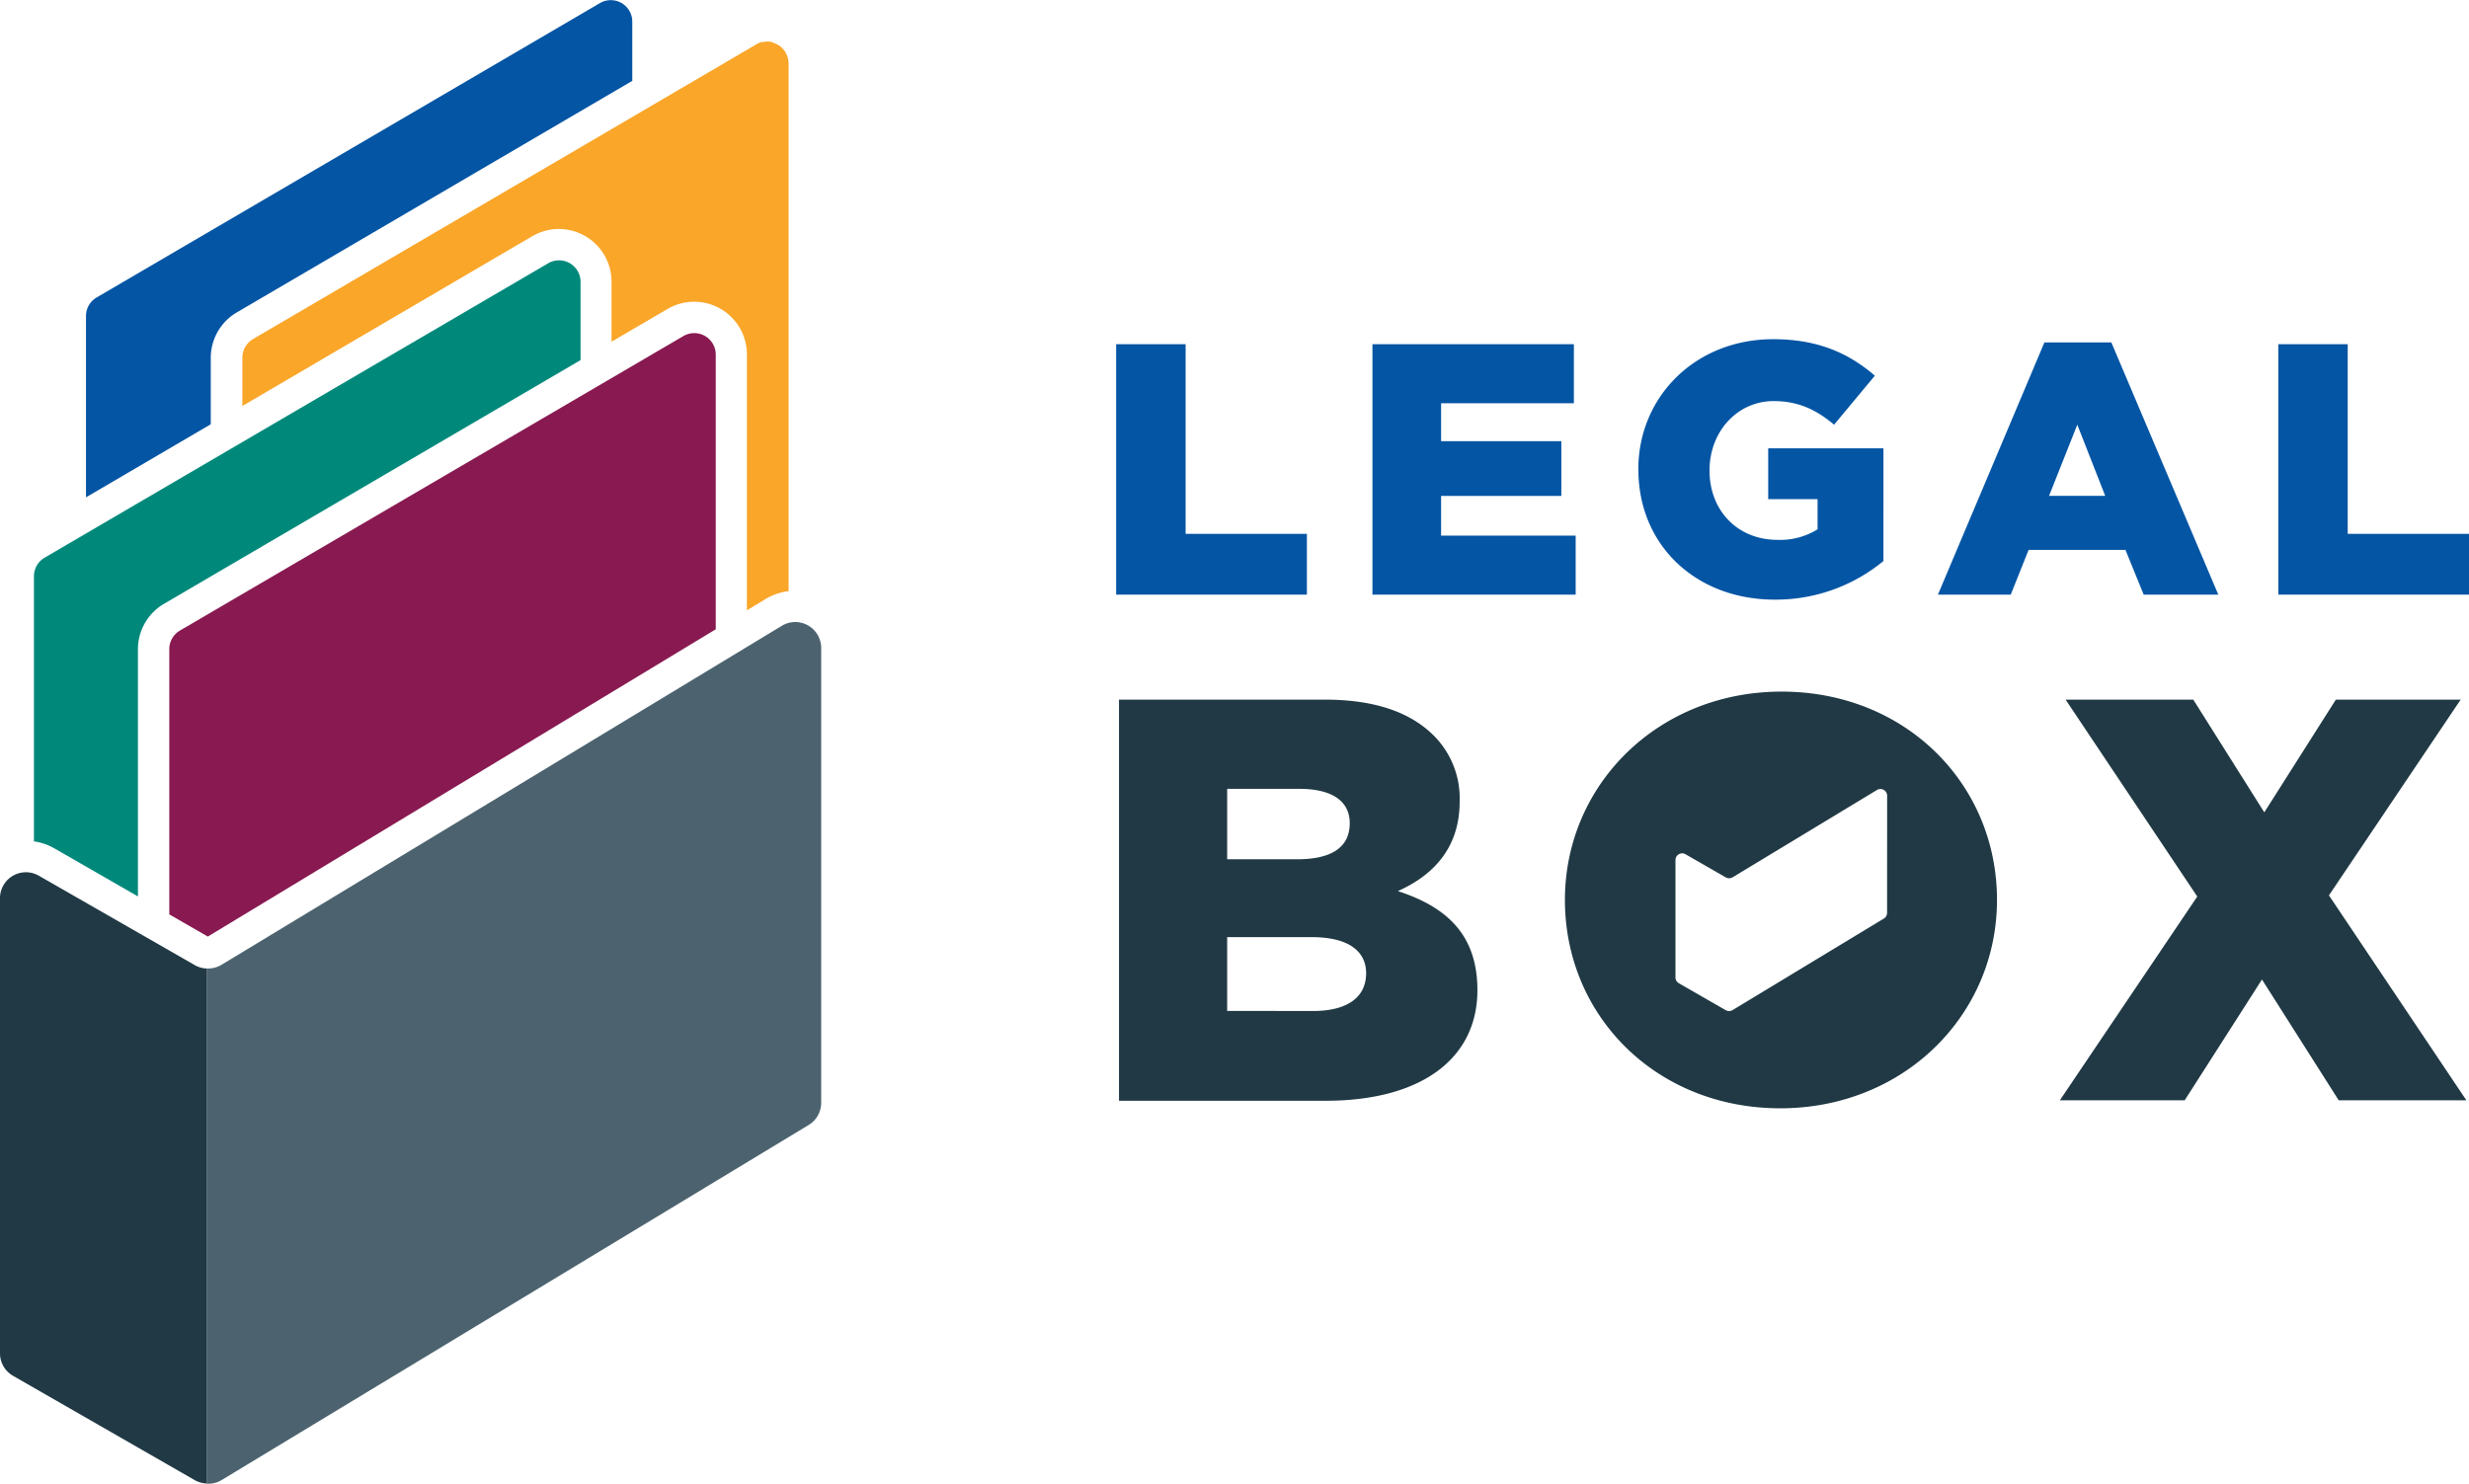 <svg xmlns="http://www.w3.org/2000/svg" xmlns:xlink="http://www.w3.org/1999/xlink" viewBox="0 0 468.58 281.66"><defs><style>.cls-1{fill:none;}.cls-2{fill:#0455a4;}.cls-3{clip-path:url(#clip-path);}.cls-4{fill:#203945;}.cls-5{fill:#00897b;}.cls-6{fill:#faa629;}.cls-7{fill:#4c636f;}.cls-8{fill:#881a51;}</style><clipPath id="clip-path"><rect class="cls-1" width="468.58" height="281.66"/></clipPath></defs><title>Ресурс 1</title><g id="Слой_2" data-name="Слой 2"><g id="Слой_1-2" data-name="Слой 1"><polygon class="cls-2" points="211.83 65.34 225.01 65.34 225.01 101.34 248.03 101.34 248.03 112.88 211.83 112.88 211.83 65.34"/><polygon class="cls-2" points="260.47 65.34 298.7 65.34 298.7 76.55 273.5 76.55 273.5 83.75 296.32 83.75 296.32 94.14 273.5 94.14 273.5 101.68 299.04 101.68 299.04 112.88 260.47 112.88 260.47 65.34"/><g class="cls-3"><path class="cls-2" d="M310.93,89.11c0-13.85,10.87-24.72,25.6-24.72,8.35,0,14.26,2.58,19.29,6.93l-7.74,9.3c-3.39-2.85-6.79-4.48-11.48-4.48-6.86,0-12.16,5.77-12.16,13.17,0,7.67,5.37,13.17,12.9,13.17a13.45,13.45,0,0,0,7.61-2V94.75h-9.37V85.11h21.87V106.5a32.14,32.14,0,0,1-20.64,7.33c-14.81,0-25.87-10.19-25.87-24.72"/><path class="cls-2" d="M388,65h12.7L421,112.88H406.84l-3.46-8.49H385l-3.39,8.49H367.79Zm11.54,29.13-5.3-13.51-5.36,13.51Z"/><polygon class="cls-2" points="432.39 65.34 445.56 65.34 445.56 101.34 468.58 101.34 468.58 112.88 432.39 112.88 432.39 65.34"/><path class="cls-4" d="M212.37,132.81h39c9.56,0,16.3,2.39,20.76,6.85a16.84,16.84,0,0,1,4.89,12.5c0,8.8-5,14-11.73,17,9.24,3,15.1,8.26,15.1,18.8,0,13-10.65,21-28.8,21H212.37Zm33.79,30.31c6.41,0,10-2.17,10-6.85,0-4.13-3.26-6.52-9.56-6.52H232.9v13.36Zm3,28.8c6.41,0,10.11-2.5,10.11-7.17,0-4.13-3.26-6.85-10.32-6.85H232.9v14Z"/><polygon class="cls-4" points="417.01 170.19 392.02 132.81 416.25 132.81 429.73 154.21 443.31 132.81 467 132.81 442 169.97 468.08 208.87 443.85 208.87 429.29 185.94 414.62 208.87 390.93 208.87 417.01 170.19"/><path class="cls-4" d="M338.11,131.29C314.64,131.29,297,149,297,170.84c0,22.06,17.39,39.55,40.86,39.55S379,192.68,379,170.84c0-22.06-17.39-39.55-40.86-39.55m20,42a1.27,1.27,0,0,1-.61,1.08l-28.73,17.39a1.32,1.32,0,0,1-1.29,0l-8.9-5.12a1.27,1.27,0,0,1-.63-1.1V163.26a1.27,1.27,0,0,1,1.9-1.1l7.64,4.39a1.32,1.32,0,0,0,1.29,0l27.42-16.59a1.27,1.27,0,0,1,1.92,1.08Z"/><path class="cls-5" d="M10.32,161.05l15.86,9.12V123.23a10,10,0,0,1,5-8.64l79-46.23V53.49A4.08,4.08,0,0,0,104,50L8.44,105.88a4.09,4.09,0,0,0-2,3.53v50.31a10.91,10.91,0,0,1,3.9,1.34"/><path class="cls-2" d="M113.89.57,18.32,56.48a4.08,4.08,0,0,0-2,3.53V94.41L40,80.54V67.91a10,10,0,0,1,5-8.64L120,15.35V4.09A4.08,4.08,0,0,0,113.89.57"/><path class="cls-6" d="M106.06,43.47a10,10,0,0,1,10,10v11.4l10.62-6.21a10,10,0,0,1,15.07,8.64v48.56l3.55-2.15a10.87,10.87,0,0,1,4.36-1.49V12a4.1,4.1,0,0,0-.14-1c0-.1-.06-.19-.09-.28a3.89,3.89,0,0,0-.28-.65c0-.08-.09-.17-.14-.25a4.1,4.1,0,0,0-.54-.67l-.05-.06a4.15,4.15,0,0,0-.74-.56l-.24-.12a4.25,4.25,0,0,0-.63-.26L146.55,8a4,4,0,0,0-.8-.11h-.13a4.14,4.14,0,0,0-.69.08c-.12,0-.24,0-.36,0a4.17,4.17,0,0,0-1,.43L48,64.38a4.09,4.09,0,0,0-2,3.53v9.16L101,44.85a10,10,0,0,1,5.05-1.38"/><path class="cls-4" d="M37,183.23l-29.64-17A4.92,4.92,0,0,0,0,170.45v86.46a4.91,4.91,0,0,0,2.47,4.26L37,281a4.88,4.88,0,0,0,2.18.61V183.85a4.88,4.88,0,0,1-2.18-.62"/><path class="cls-7" d="M42,281l111.48-67.45a4.92,4.92,0,0,0,2.37-4.21V123a4.92,4.92,0,0,0-7.46-4.21L42,183.17a4.88,4.88,0,0,1-2.81.67v97.81A4.88,4.88,0,0,0,42,281"/><path class="cls-8" d="M39.44,177.79l96.4-58.33V67.32a4.08,4.08,0,0,0-6.15-3.52L34.13,119.71a4.09,4.09,0,0,0-2,3.52v50.35Z"/></g></g></g></svg>